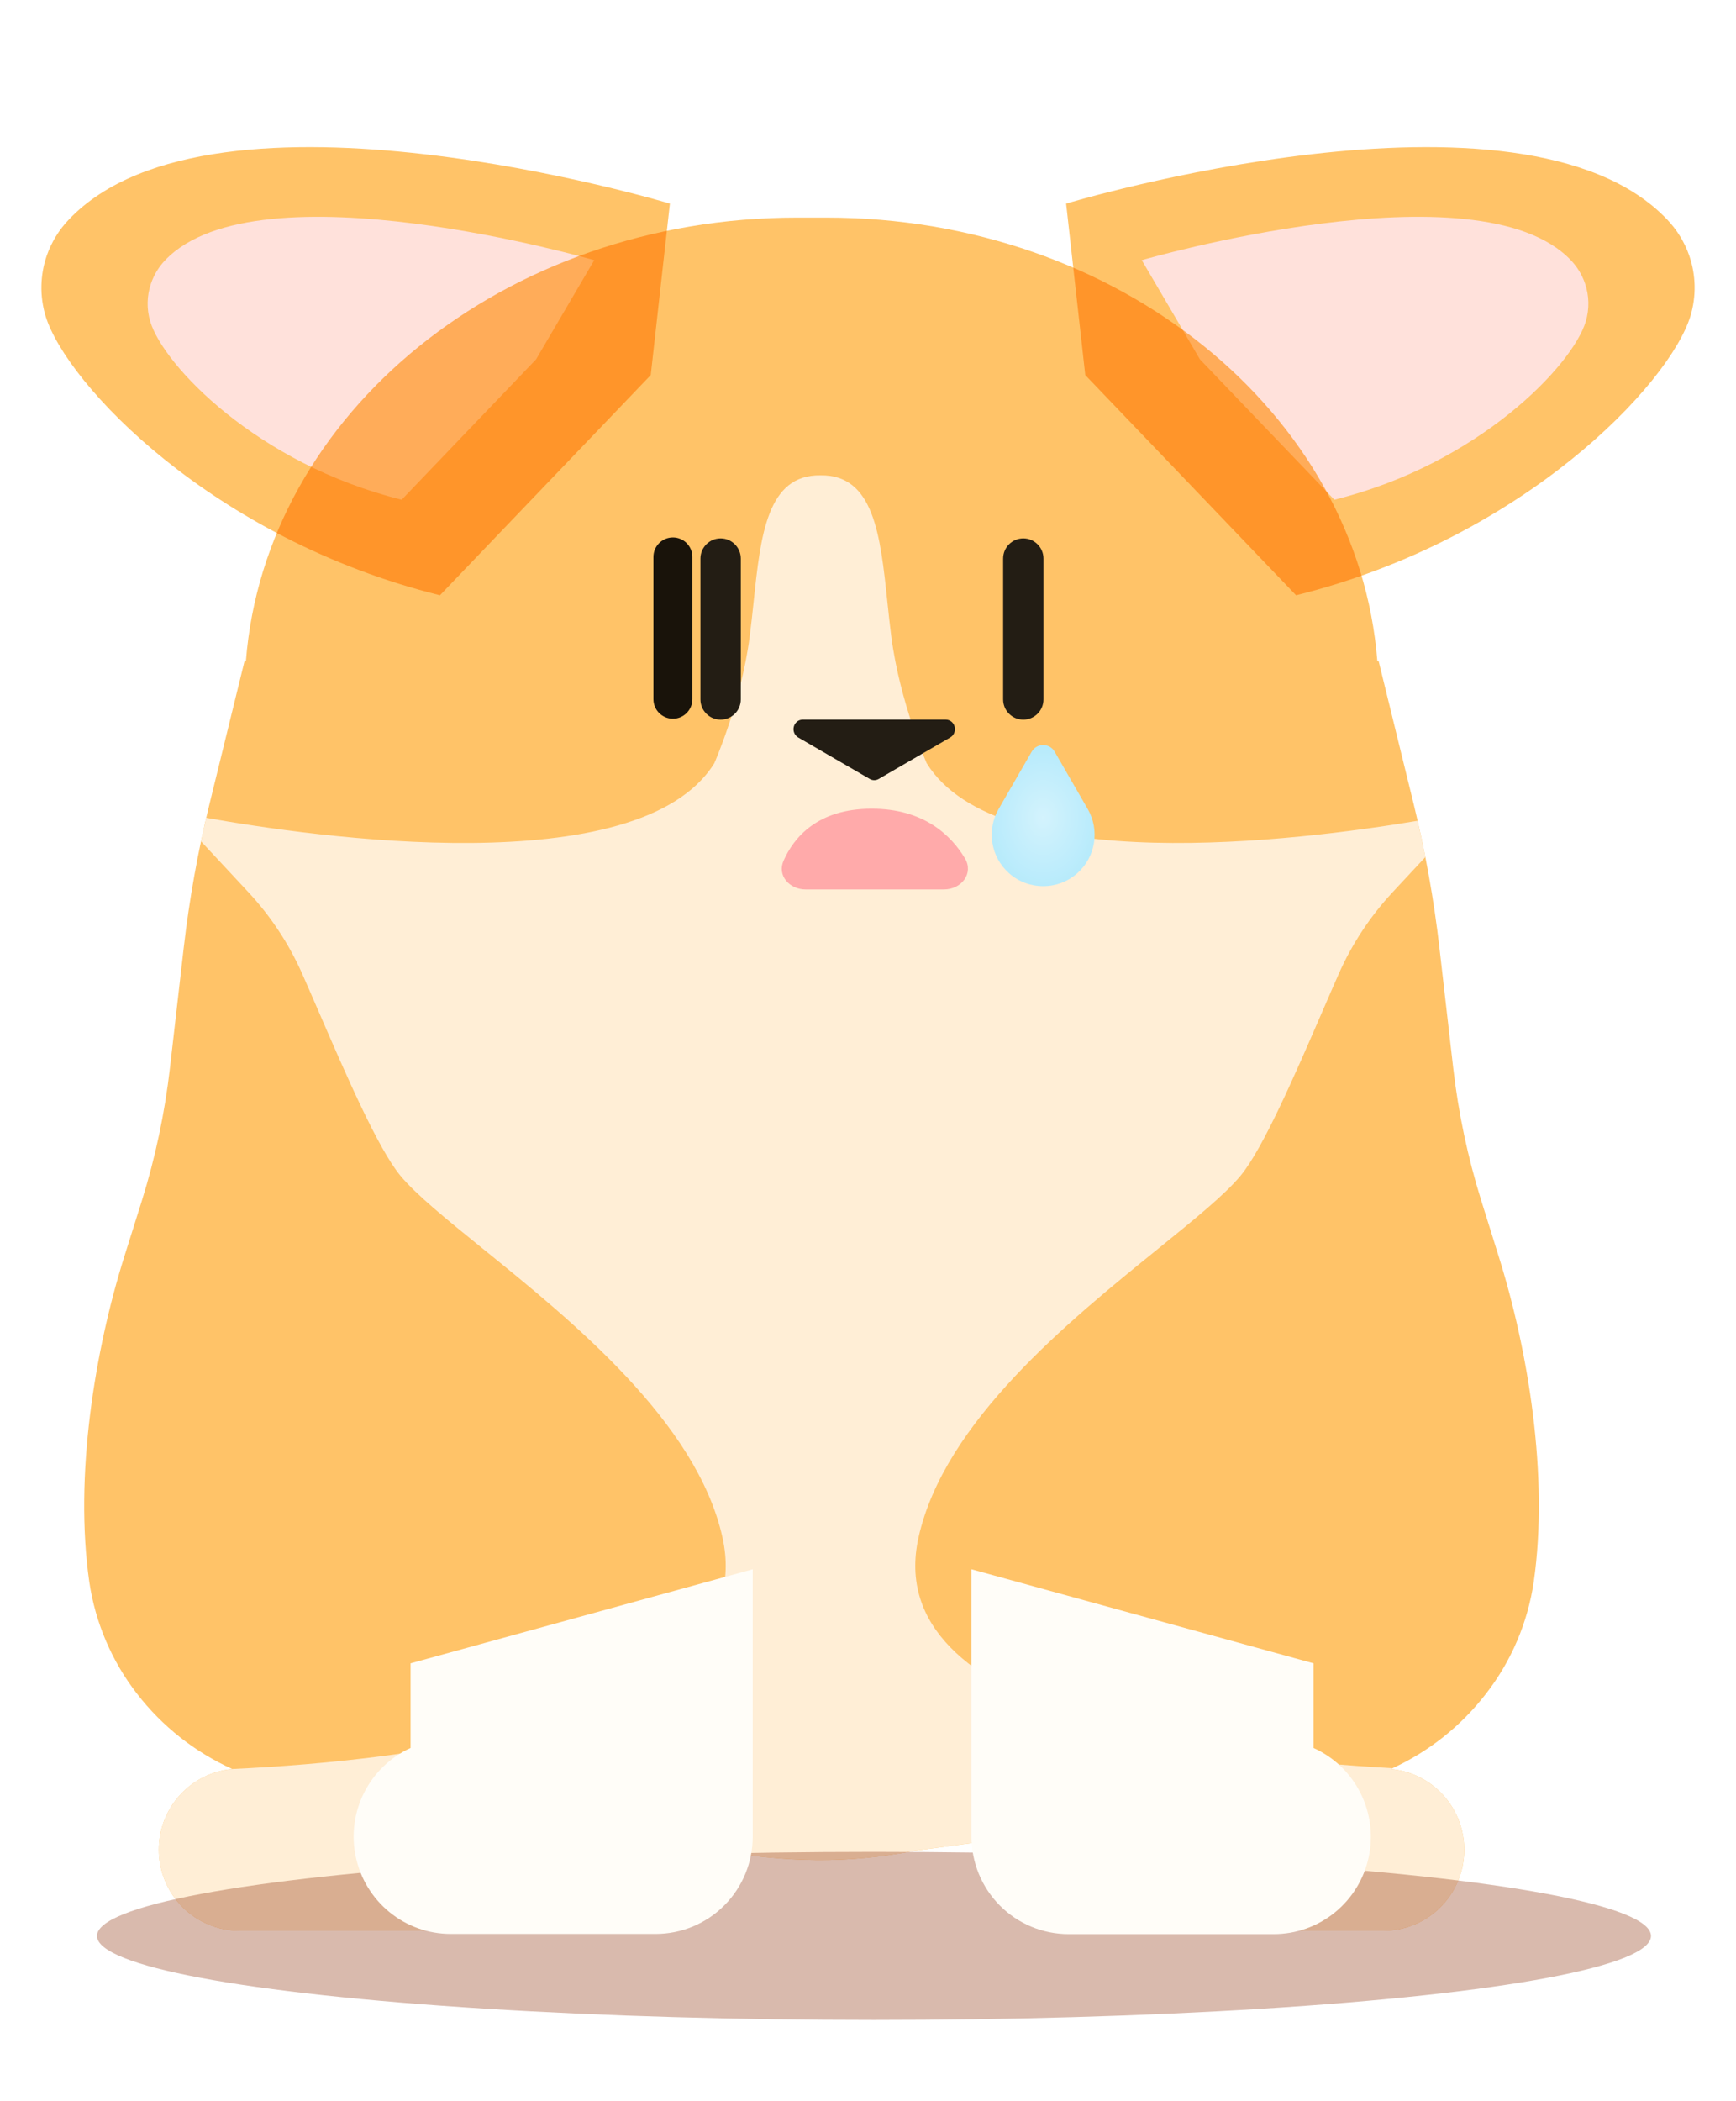 <svg width="124" height="150" viewBox="0 0 124 150" fill="none" xmlns="http://www.w3.org/2000/svg">
<g filter="url(#filter0_f)">
<ellipse cx="62.428" cy="138.206" rx="55.5" ry="6" fill="#D9BAAD"/>
</g>
<path d="M48.066 38.368H48.062C47.295 38.368 46.673 38.992 46.673 39.761V49.916C46.673 50.685 47.295 51.309 48.062 51.309H48.066C48.833 51.309 49.455 50.685 49.455 49.916V39.761C49.455 38.992 48.833 38.368 48.066 38.368Z" fill="#191919"/>
<g filter="url(#filter1_i)">
<g filter="url(#filter2_i)">
<path d="M47.85 19.535C47.85 19.535 15.346 9.75 4.927 20.663C4.217 21.403 3.675 22.287 3.338 23.255C2.861 24.641 2.831 26.142 3.251 27.548C4.738 32.436 15.201 43.473 31.424 47.498L46.482 31.776L47.85 19.535Z" fill="#FFC368"/>
<path d="M42.444 23.573C42.444 23.573 18.451 16.608 11.8 23.573C11.348 24.044 11.004 24.608 10.79 25.225C10.484 26.107 10.464 27.064 10.734 27.959C11.671 31.072 18.349 38.113 28.69 40.677L38.289 30.655L42.444 23.573Z" fill="#FFE1DB"/>
<path d="M76.151 19.535C76.151 19.535 108.654 9.75 119.074 20.663C119.783 21.403 120.325 22.287 120.662 23.255C121.139 24.641 121.17 26.142 120.75 27.548C119.263 32.436 108.799 43.473 92.577 47.498L77.519 31.776L76.151 19.535Z" fill="#FFC368"/>
<path d="M81.556 23.573C81.556 23.573 105.549 16.608 112.201 23.573C112.653 24.044 112.997 24.608 113.211 25.225C113.517 26.107 113.536 27.064 113.266 27.959C112.33 31.072 105.652 38.113 95.311 40.677L85.711 30.655L81.556 23.573Z" fill="#FFE1DB"/>
</g>
</g>
<g filter="url(#filter3_i)">
<path d="M81.605 130.467C81.457 130.981 81.381 131.513 81.381 132.048C81.381 133.582 81.989 135.054 83.07 136.139C84.152 137.224 85.619 137.835 87.149 137.835H102.821C103.579 137.835 104.329 137.686 105.029 137.395C105.729 137.104 106.365 136.678 106.901 136.14C107.436 135.603 107.861 134.965 108.151 134.263C108.441 133.56 108.59 132.808 108.589 132.048C108.589 130.605 108.05 129.213 107.079 128.148C106.107 127.083 104.774 126.42 103.34 126.291C106.011 125.087 108.347 123.243 110.139 120.92C111.948 118.594 113.125 115.838 113.554 112.921C114.632 105.394 113.169 96.455 111.06 89.725L109.808 85.723C108.84 82.629 108.168 79.449 107.799 76.227L106.818 67.673C106.421 64.215 105.806 60.785 104.977 57.404L102.476 47.206H102.382C101.006 29.516 83.918 15.534 63.038 15.534C62.683 15.534 62.328 15.534 61.973 15.534C61.618 15.534 61.263 15.534 60.908 15.534C40.028 15.534 22.94 29.516 21.564 47.206H21.464L18.963 57.404C18.134 60.785 17.519 64.215 17.122 67.673L16.141 76.227C15.772 79.449 15.1 82.629 14.132 85.723L12.873 89.725C10.764 96.438 9.301 105.394 10.376 112.921C10.806 115.838 11.983 118.594 13.79 120.92C15.585 123.242 17.921 125.086 20.593 126.291C19.159 126.42 17.826 127.083 16.854 128.148C15.883 129.213 15.344 130.605 15.344 132.048C15.343 132.808 15.492 133.56 15.782 134.263C16.072 134.965 16.496 135.603 17.032 136.14C17.568 136.678 18.204 137.104 18.904 137.395C19.604 137.686 20.354 137.835 21.112 137.835H36.797C38.328 137.835 39.796 137.226 40.878 136.14C41.961 135.055 42.569 133.583 42.569 132.048C42.568 131.513 42.493 130.981 42.344 130.467L55.066 132.112C60.48 132.948 64.313 133.085 69.422 132.112L81.605 130.467Z" fill="#FFC368"/>
<path fill-rule="evenodd" clip-rule="evenodd" d="M81.381 132.048C81.381 131.513 81.457 130.981 81.605 130.467L69.422 132.112C64.313 133.086 60.48 132.948 55.066 132.112L42.344 130.467C42.493 130.981 42.568 131.513 42.569 132.048C42.569 133.583 41.961 135.055 40.878 136.14C39.796 137.226 38.328 137.835 36.797 137.835H21.112C20.354 137.835 19.604 137.686 18.904 137.395C18.204 137.104 17.568 136.678 17.032 136.14C16.496 135.603 16.072 134.965 15.782 134.263C15.492 133.561 15.343 132.808 15.344 132.048C15.344 130.605 15.883 129.213 16.854 128.148C17.826 127.083 19.159 126.42 20.593 126.291C20.592 126.291 20.592 126.29 20.591 126.29C33.077 125.709 58.551 122.915 55.601 109.742C53.761 101.501 44.875 94.312 38.493 89.149L38.493 89.149C35.898 87.049 33.717 85.285 32.591 83.921C30.996 81.99 28.709 76.707 26.796 72.293L26.796 72.292C26.368 71.305 25.959 70.36 25.581 69.506C24.635 67.376 23.343 65.418 21.758 63.712L18.358 60.061C18.476 59.501 18.599 58.941 18.729 58.383C26.271 59.732 49.646 63.122 55.022 54.488C55.022 54.488 56.932 50.162 57.545 45.48C57.654 44.641 57.744 43.791 57.832 42.952L57.832 42.952C58.329 38.233 58.788 33.874 62.607 33.936C66.427 33.874 66.885 38.233 67.382 42.952L67.382 42.952C67.47 43.791 67.56 44.641 67.669 45.48C68.282 50.162 70.192 54.488 70.192 54.488C75.304 62.697 96.684 60.036 105.26 58.596C105.457 59.456 105.641 60.319 105.811 61.185L103.457 63.712C101.871 65.418 100.579 67.376 99.633 69.506C99.255 70.36 98.846 71.305 98.418 72.293C96.506 76.707 94.218 81.99 92.623 83.921C91.498 85.285 89.317 87.049 86.722 89.149L86.722 89.149C80.339 94.312 71.453 101.501 69.613 109.742C66.751 122.521 90.639 125.533 103.47 126.232C103.427 126.252 103.383 126.272 103.34 126.291C104.774 126.42 106.107 127.083 107.079 128.148C108.05 129.213 108.589 130.605 108.589 132.048C108.59 132.808 108.441 133.561 108.151 134.263C107.861 134.965 107.436 135.603 106.901 136.14C106.365 136.678 105.729 137.104 105.029 137.395C104.329 137.686 103.579 137.835 102.821 137.835H87.149C85.619 137.835 84.152 137.224 83.07 136.139C81.989 135.054 81.381 133.583 81.381 132.048Z" fill="#FFEED6"/>
</g>
<g filter="url(#filter4_di)">
<path d="M31.327 119.745V125.787C29.887 126.443 28.713 127.572 28.002 128.989C27.29 130.405 27.083 132.023 27.415 133.574C27.747 135.124 28.598 136.514 29.827 137.513C31.055 138.512 32.588 139.059 34.17 139.064H48.837C50.675 139.063 52.438 138.33 53.737 137.026C55.037 135.723 55.767 133.955 55.767 132.112V113.031L31.327 119.745Z" fill="#FFFDF8"/>
</g>
<g filter="url(#filter5_di)">
<path d="M93.821 119.745V125.787C95.269 126.438 96.45 127.566 97.167 128.985C97.885 130.403 98.096 132.025 97.764 133.581C97.433 135.136 96.579 136.53 95.346 137.531C94.113 138.531 92.575 139.077 90.989 139.077H76.322C74.483 139.076 72.721 138.344 71.421 137.04C70.122 135.736 69.392 133.968 69.392 132.125V113.031L93.821 119.745Z" fill="#FFFDF8"/>
</g>
<path d="M51.474 38.435H51.471C50.676 38.435 50.031 39.082 50.031 39.879V49.933C50.031 50.73 50.676 51.376 51.471 51.376H51.474C52.269 51.376 52.914 50.73 52.914 49.933V39.879C52.914 39.082 52.269 38.435 51.474 38.435Z" fill="#231D14"/>
<path d="M73.094 38.435H73.091C72.296 38.435 71.651 39.082 71.651 39.879V49.933C71.651 50.73 72.296 51.376 73.091 51.376H73.094C73.889 51.376 74.534 50.73 74.534 49.933V39.879C74.534 39.082 73.889 38.435 73.094 38.435Z" fill="#231D14"/>
<path d="M62.123 55.609L57.011 52.646C56.885 52.572 56.787 52.457 56.73 52.318C56.674 52.18 56.663 52.026 56.7 51.881C56.737 51.736 56.819 51.608 56.933 51.516C57.047 51.424 57.188 51.374 57.333 51.373H67.556C67.701 51.374 67.841 51.424 67.956 51.516C68.07 51.608 68.152 51.736 68.188 51.881C68.225 52.026 68.215 52.18 68.158 52.318C68.102 52.457 68.003 52.572 67.877 52.646L62.766 55.609C62.668 55.667 62.557 55.697 62.444 55.697C62.332 55.697 62.221 55.667 62.123 55.609Z" fill="#231D14"/>
<path d="M57.546 63.498H67.421C68.673 63.498 69.568 62.352 68.924 61.278C67.951 59.653 66.007 57.733 62.264 57.733C58.386 57.733 56.697 59.794 55.967 61.451C55.501 62.507 56.392 63.498 57.546 63.498Z" fill="#FFAAAA"/>
<g filter="url(#filter6_d)">
<path d="M73.693 52.664C74.057 52.033 74.967 52.033 75.331 52.664L77.693 56.755C78.566 58.267 78.254 60.184 76.947 61.342C75.557 62.572 73.467 62.572 72.077 61.342C70.77 60.184 70.458 58.267 71.331 56.755L73.693 52.664Z" fill="#B1E9FB"/>
<path d="M73.693 52.664C74.057 52.033 74.967 52.033 75.331 52.664L77.693 56.755C78.566 58.267 78.254 60.184 76.947 61.342C75.557 62.572 73.467 62.572 72.077 61.342C70.77 60.184 70.458 58.267 71.331 56.755L73.693 52.664Z" fill="url(#paint0_radial)"/>
</g>
<defs>
<filter id="filter0_f" x="1.928" y="127.206" width="121" height="22" filterUnits="userSpaceOnUse" color-interpolation-filters="sRGB">
<feFlood flood-opacity="0" result="BackgroundImageFix"/>
<feBlend mode="normal" in="SourceGraphic" in2="BackgroundImageFix" result="shape"/>
<feGaussianBlur stdDeviation="2.5" result="effect1_foregroundBlur"/>
</filter>
<filter id="filter1_i" x="2.957" y="13.502" width="118.087" height="33.996" filterUnits="userSpaceOnUse" color-interpolation-filters="sRGB">
<feFlood flood-opacity="0" result="BackgroundImageFix"/>
<feBlend mode="normal" in="SourceGraphic" in2="BackgroundImageFix" result="shape"/>
<feColorMatrix in="SourceAlpha" type="matrix" values="0 0 0 0 0 0 0 0 0 0 0 0 0 0 0 0 0 0 127 0" result="hardAlpha"/>
<feOffset dy="-2"/>
<feGaussianBlur stdDeviation="4"/>
<feComposite in2="hardAlpha" operator="arithmetic" k2="-1" k3="1"/>
<feColorMatrix type="matrix" values="0 0 0 0 1 0 0 0 0 0.682 0 0 0 0 0.388 0 0 0 1 0"/>
<feBlend mode="multiply" in2="shape" result="effect1_innerShadow"/>
</filter>
<filter id="filter2_i" x="2.957" y="12.502" width="118.087" height="34.996" filterUnits="userSpaceOnUse" color-interpolation-filters="sRGB">
<feFlood flood-opacity="0" result="BackgroundImageFix"/>
<feBlend mode="normal" in="SourceGraphic" in2="BackgroundImageFix" result="shape"/>
<feColorMatrix in="SourceAlpha" type="matrix" values="0 0 0 0 0 0 0 0 0 0 0 0 0 0 0 0 0 0 127 0" result="hardAlpha"/>
<feOffset dy="-3"/>
<feGaussianBlur stdDeviation="13.5"/>
<feComposite in2="hardAlpha" operator="arithmetic" k2="-1" k3="1"/>
<feColorMatrix type="matrix" values="0 0 0 0 1 0 0 0 0 0.675 0 0 0 0 0.286 0 0 0 0.18 0"/>
<feBlend mode="multiply" in2="shape" result="effect1_innerShadow"/>
</filter>
<filter id="filter3_i" x="6.014" y="15.534" width="107.904" height="122.302" filterUnits="userSpaceOnUse" color-interpolation-filters="sRGB">
<feFlood flood-opacity="0" result="BackgroundImageFix"/>
<feBlend mode="normal" in="SourceGraphic" in2="BackgroundImageFix" result="shape"/>
<feColorMatrix in="SourceAlpha" type="matrix" values="0 0 0 0 0 0 0 0 0 0 0 0 0 0 0 0 0 0 127 0" result="hardAlpha"/>
<feOffset dx="-4"/>
<feGaussianBlur stdDeviation="11.5"/>
<feComposite in2="hardAlpha" operator="arithmetic" k2="-1" k3="1"/>
<feColorMatrix type="matrix" values="0 0 0 0 1 0 0 0 0 0.707 0 0 0 0 0.263 0 0 0 1 0"/>
<feBlend mode="multiply" in2="shape" result="effect1_innerShadow"/>
</filter>
<filter id="filter4_di" x="24.261" y="111.031" width="32.506" height="31.032" filterUnits="userSpaceOnUse" color-interpolation-filters="sRGB">
<feFlood flood-opacity="0" result="BackgroundImageFix"/>
<feColorMatrix in="SourceAlpha" type="matrix" values="0 0 0 0 0 0 0 0 0 0 0 0 0 0 0 0 0 0 127 0" result="hardAlpha"/>
<feOffset dx="-1" dy="1"/>
<feGaussianBlur stdDeviation="1"/>
<feColorMatrix type="matrix" values="0 0 0 0 1 0 0 0 0 0.737 0 0 0 0 0.373 0 0 0 0.32 0"/>
<feBlend mode="multiply" in2="BackgroundImageFix" result="effect1_dropShadow"/>
<feBlend mode="normal" in="SourceGraphic" in2="effect1_dropShadow" result="shape"/>
<feColorMatrix in="SourceAlpha" type="matrix" values="0 0 0 0 0 0 0 0 0 0 0 0 0 0 0 0 0 0 127 0" result="hardAlpha"/>
<feOffset dx="-1" dy="-2"/>
<feGaussianBlur stdDeviation="4.5"/>
<feComposite in2="hardAlpha" operator="arithmetic" k2="-1" k3="1"/>
<feColorMatrix type="matrix" values="0 0 0 0 1 0 0 0 0 0.765 0 0 0 0 0.408 0 0 0 0.44 0"/>
<feBlend mode="normal" in2="shape" result="effect2_innerShadow"/>
</filter>
<filter id="filter5_di" x="68.392" y="111.031" width="32.526" height="31.046" filterUnits="userSpaceOnUse" color-interpolation-filters="sRGB">
<feFlood flood-opacity="0" result="BackgroundImageFix"/>
<feColorMatrix in="SourceAlpha" type="matrix" values="0 0 0 0 0 0 0 0 0 0 0 0 0 0 0 0 0 0 127 0" result="hardAlpha"/>
<feOffset dx="1" dy="1"/>
<feGaussianBlur stdDeviation="1"/>
<feColorMatrix type="matrix" values="0 0 0 0 1 0 0 0 0 0.737 0 0 0 0 0.373 0 0 0 0.32 0"/>
<feBlend mode="multiply" in2="BackgroundImageFix" result="effect1_dropShadow"/>
<feBlend mode="normal" in="SourceGraphic" in2="effect1_dropShadow" result="shape"/>
<feColorMatrix in="SourceAlpha" type="matrix" values="0 0 0 0 0 0 0 0 0 0 0 0 0 0 0 0 0 0 127 0" result="hardAlpha"/>
<feOffset dx="-1" dy="-2"/>
<feGaussianBlur stdDeviation="4.5"/>
<feComposite in2="hardAlpha" operator="arithmetic" k2="-1" k3="1"/>
<feColorMatrix type="matrix" values="0 0 0 0 1 0 0 0 0 0.765 0 0 0 0 0.408 0 0 0 0.44 0"/>
<feBlend mode="normal" in2="shape" result="effect2_innerShadow"/>
</filter>
<filter id="filter6_d" x="69.839" y="52.19" width="9.347" height="12.074" filterUnits="userSpaceOnUse" color-interpolation-filters="sRGB">
<feFlood flood-opacity="0" result="BackgroundImageFix"/>
<feColorMatrix in="SourceAlpha" type="matrix" values="0 0 0 0 0 0 0 0 0 0 0 0 0 0 0 0 0 0 127 0" result="hardAlpha"/>
<feOffset dy="1"/>
<feGaussianBlur stdDeviation="0.5"/>
<feColorMatrix type="matrix" values="0 0 0 0 0 0 0 0 0 0 0 0 0 0 0 0 0 0 0.23 0"/>
<feBlend mode="multiply" in2="BackgroundImageFix" result="effect1_dropShadow"/>
<feBlend mode="normal" in="SourceGraphic" in2="effect1_dropShadow" result="shape"/>
</filter>
<radialGradient id="paint0_radial" cx="0" cy="0" r="1" gradientUnits="userSpaceOnUse" gradientTransform="translate(74.512 57.371) rotate(90) scale(6.126 4.681)">
<stop stop-color="white" stop-opacity="0.44"/>
<stop offset="1" stop-color="white" stop-opacity="0"/>
</radialGradient>
</defs>
</svg>
